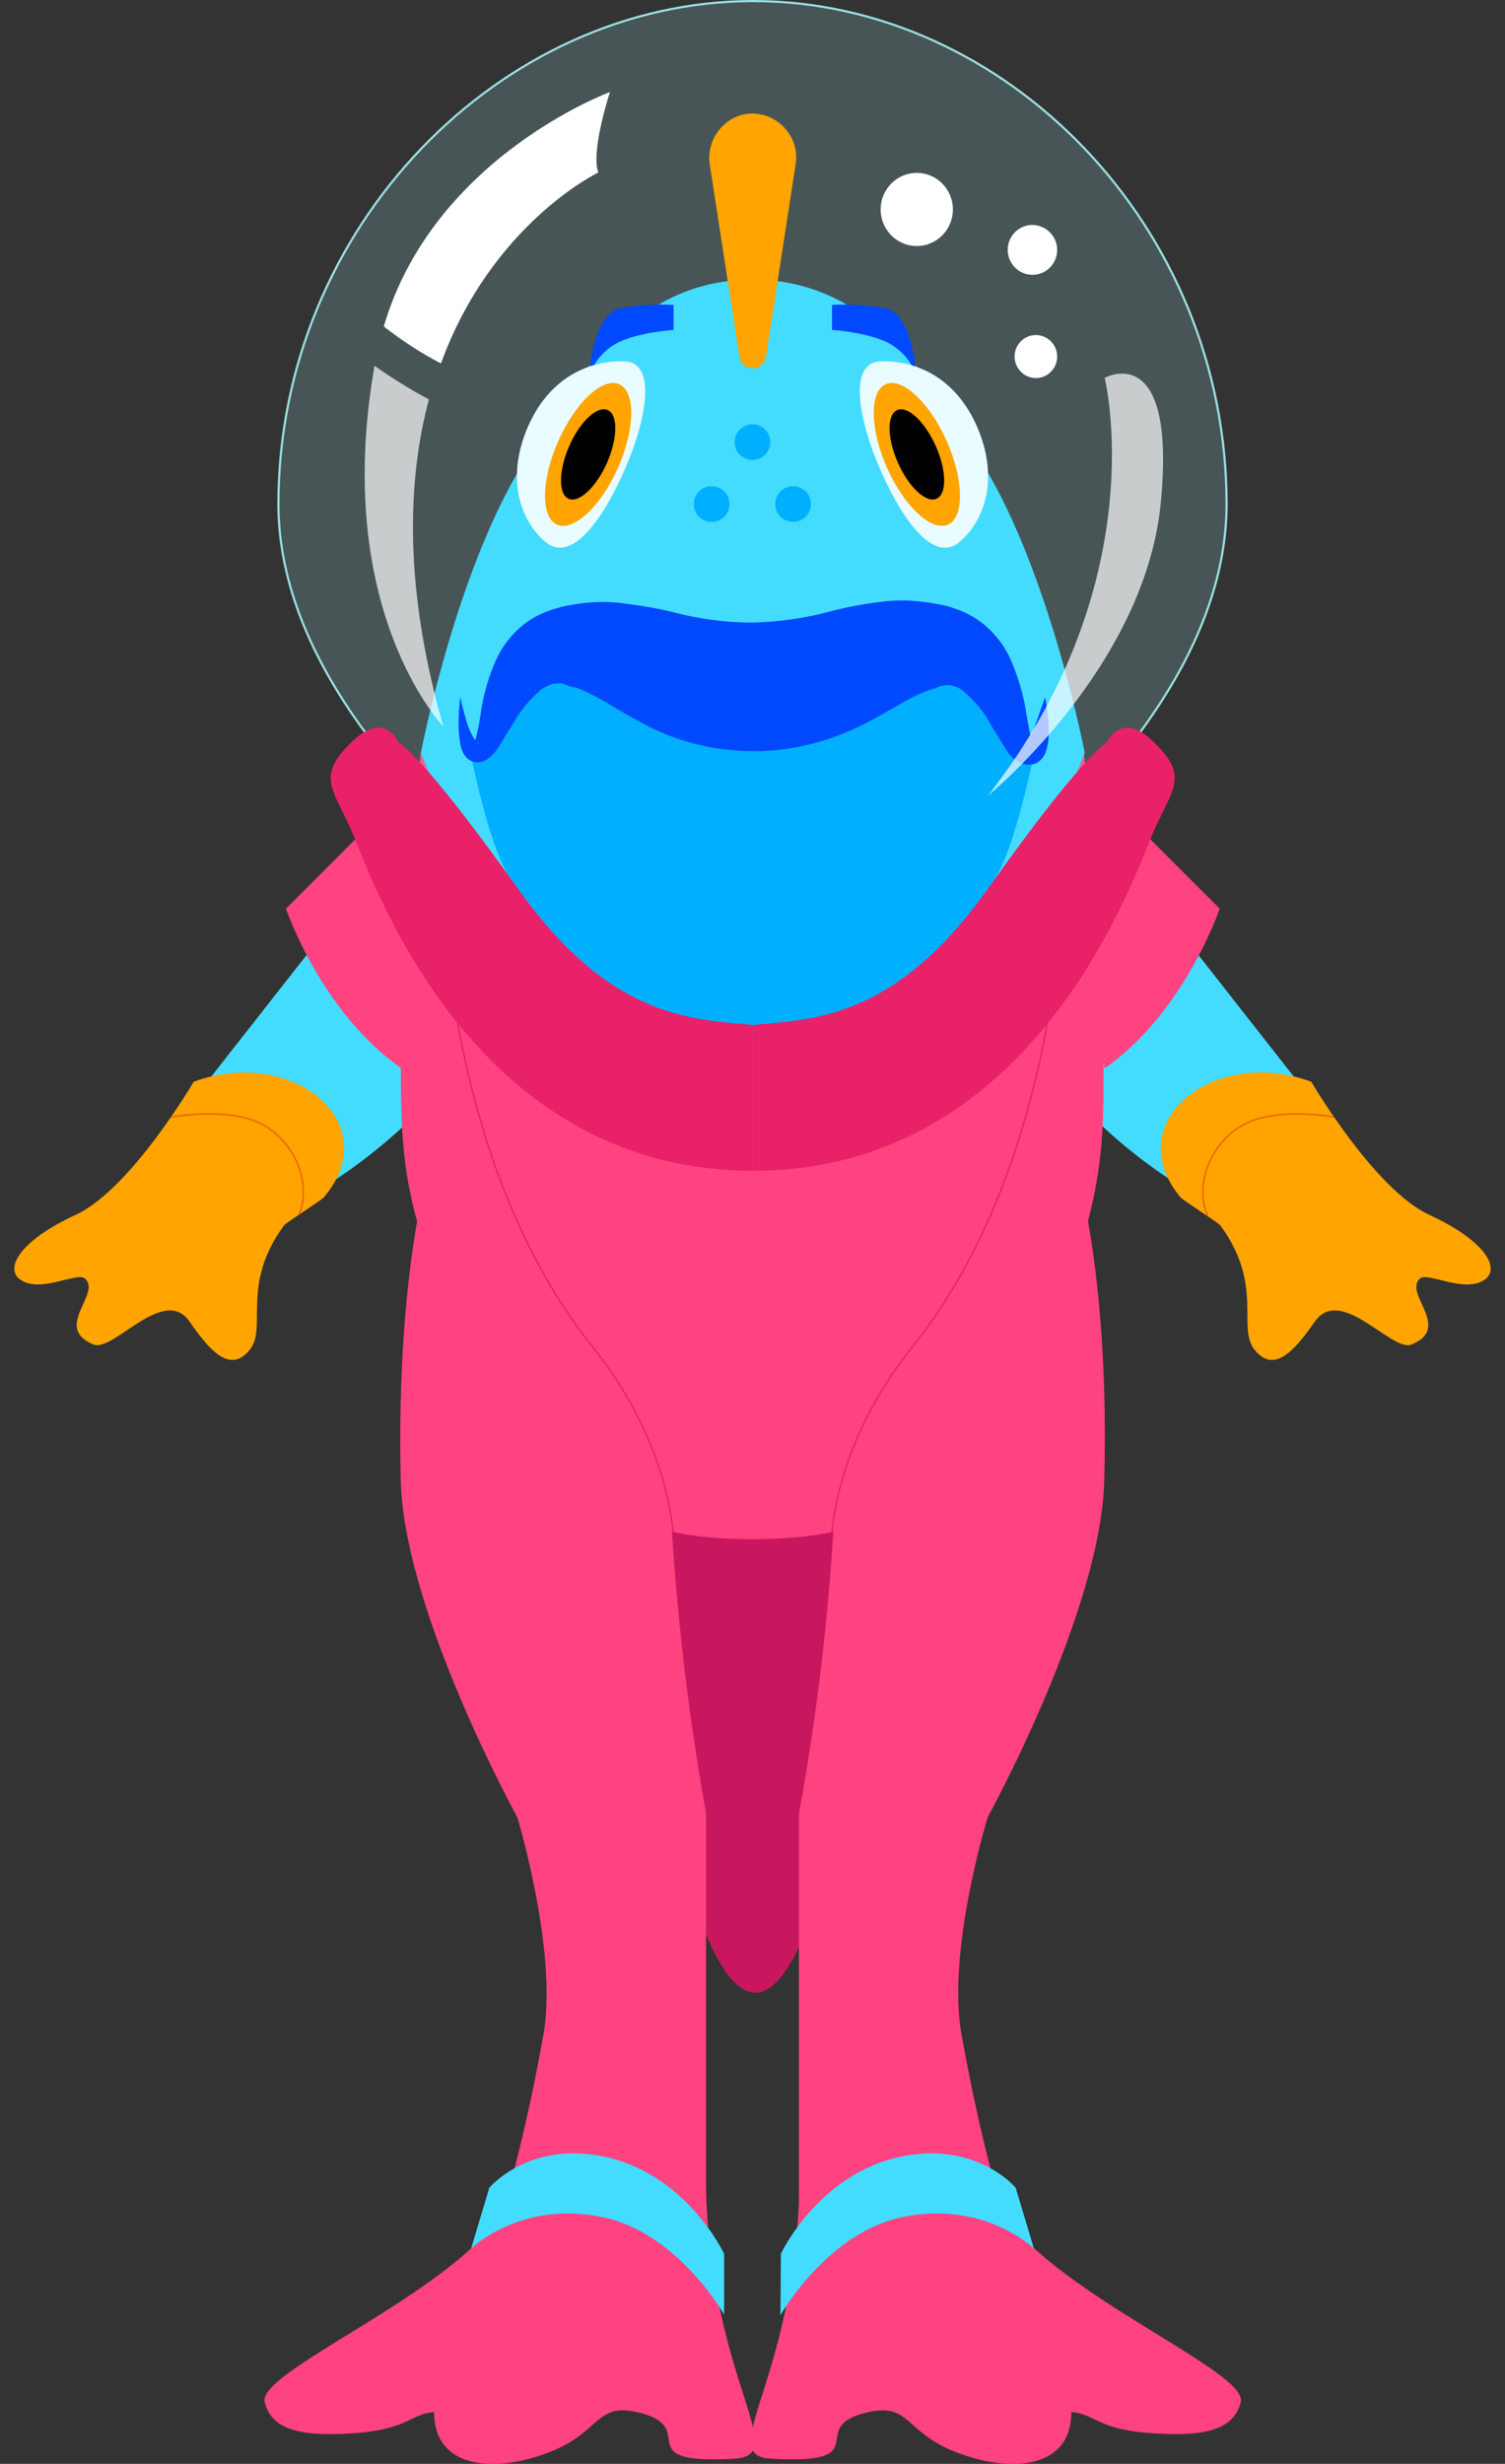<svg xmlns="http://www.w3.org/2000/svg" xmlns:xlink="http://www.w3.org/1999/xlink" id="Layer_1" x="0" y="0" version="1.1" viewBox="0 0 700 1145.7" style="enable-background:new 0 0 700 1145.7" xml:space="preserve"><rect x="0" y="0" width="700" height="1145.7" fill="#333333" stroke="none"/><style type="text/css">.st0{fill:#c9175f}.st1{fill:#ff4280}.st2{fill:#43dcff}.st4{fill:#ffa400}.st5{stroke:#ed6100;stroke-miterlimit:10}.st5,.st8{fill:none;stroke-width:.636}.st8,.st9{stroke-miterlimit:10}.st8{stroke:#e82169}.st9{fill:#9ae0e2;fill-opacity:.2;stroke:#9ae0e2;stroke-width:1.008}.st10{fill:#00b0ff}.st11{fill:#0049ff}.st12{fill:#e9fcff}.st13,.st14{fill:#fff}.st14{fill-opacity:.7}.st15{fill:#e82169}</style><g><g><g><g><g><g><g><g><path d="M430.7,1612.2h-135c0,0,26.1,262.4,67.6,262.4C404.9,1874.7,430.7,1612.2,430.7,1612.2z" class="st0" transform="translate(-12 -948)"/><path d="M383.6,1791.2c0,0,14.9,35,38.9,36.1c27.2,1.1,49-34.5,49-34.5s52.5-95.3,54.1-156.1 c2.7-100.4-14.6-151.5-14.6-151.5s-108.4,66.2-109.4,127.6C400.3,1672.5,394.5,1732.3,383.6,1791.2z" class="st1" transform="translate(-12 -948)"/><path d="M383.6,1987.2c0,24.2,94.8-9.7,94.8-9.7c-8-28-14.4-56.3-19.4-84.8c-6.4-38.8,12.5-100.1,12.5-100.1 l-87.9-1.3V1987.2z" class="st1" transform="translate(-12 -948)"/><path d="M421.1,1922c29-1.9,30.9,17,57.5,55.5c26.6,38.5,114,73.2,110.5,87.5c-3.5,14.3-20.2,16.1-43.4,14.3 c-23.2-1.9-24.8-8.9-35.4-9.7c0,26.4-27.7,28-51.1,19.6c-28-9.7-22.9-25.8-46.9-18.6c-24,7.3,6.9,23.4-41.5,20.7 c-26.6-1.3,10.4-35,13-124.4C384.6,1930.1,421.1,1922,421.1,1922z" class="st1" transform="translate(-12 -948)"/><path d="M375,2024.6c0,0,21.8-38.8,57.5-45.8c37.8-7.5,60.4,14.8,60.4,14.8l-8.5-28.3c0,0-18.1-21.8-53.3-14.5 c-38.6,8.1-55.9,45.2-55.9,45.2L375,2024.6z" class="st2" transform="translate(-12 -948)"/><path d="M340.4,1791.2c0,0-14.9,35-38.9,36.1c-27.2,1.1-49-34.5-49-34.5s-52.5-95.3-54.1-156.1 c-2.4-100.7,14.6-151.5,14.6-151.5s108.4,66.2,109.4,127.6C323.9,1672.5,329.8,1732.3,340.4,1791.2z" class="st1" transform="translate(-12 -948)"/><path d="M340.4,1987.2c0,24.2-94.8-9.7-94.8-9.7c8-28,14.4-56.3,19.4-84.8c6.1-38.8-12.5-100.1-12.5-100.1 l87.9-1.3V1987.2z" class="st1" transform="translate(-12 -948)"/><path d="M303.1,1922c-29-1.9-30.9,17-57.5,55.5c-26.6,38.5-114,73.2-110.5,87.5c3.5,14.3,20.2,16.1,43.4,14.3 c23.2-1.9,24.8-8.9,35.4-9.7c0,26.4,27.7,28,51.1,19.6c28-9.7,22.9-25.8,46.9-18.6c24,7.3-6.9,23.4,41.5,20.7 c26.9-1.3-10.4-35-13-124.4C339.4,1930.1,303.1,1922,303.1,1922z" class="st1" transform="translate(-12 -948)"/><path d="M349,2024.6c0,0-21.8-38.8-57.5-45.8c-37.8-7.5-60.4,14.8-60.4,14.8l8.5-28.3c0,0,18.1-21.8,53.3-14.5 c38.6,8.1,55.9,45.2,55.9,45.2v28.5H349z" class="st2" transform="translate(-12 -948)"/><path d="M544.7,1360.6c0,0,48.2,61.4,74.3,94.7c25.8,33.4-6.9,67.8-37.5,54.9c-30.6-12.9-65.8-42.8-86.3-71.6 C474.6,1409.8,476.5,1321,544.7,1360.6z" class="st2" transform="translate(-12 -948)"/><g transform="translate(-12 -948)"><defs><path id="SVGID_1_" d="M621.9,1451c0,0,29.3,50.1,54.9,61.9c25.6,11.8,33,24.5,26.1,29.9c-9.3,7-26.9-3.5-30.4-0.3 c-8,7,15.2,22.9-4,30.7c-9.1,3.8-32.8-28-45-10.6c-10.4,15.1-19.4,23.7-28,13c-8.3-10.3,4.5-30.2-16-57.9 c-0.8-1.1-17.3-11.6-18.4-12.9C532.4,1470.4,575.8,1434.1,621.9,1451z"/></defs><clipPath id="SVGID_00000096752273760205711000000012959449278519480254_"><use xlink:href="#SVGID_1_" style="overflow:visible"/></clipPath><g style="clip-path:url(#SVGID_00000096752273760205711000000012959449278519480254_)"><path d="M621.9,1451c0,0,29.3,50.1,54.9,61.9c25.6,11.8,33,24.5,26.1,29.9c-9.3,7-26.9-3.5-30.4-0.3 c-8,7,15.2,22.9-4,30.7c-9.1,3.8-32.8-28-45-10.5c-10.4,15.1-19.4,23.7-28,12.9c-8.3-10.2,4.5-30.1-16-57.9 c-0.8-1.1-17.3-11.6-18.4-12.9C532.4,1470.4,575.8,1434.1,621.9,1451z" class="st4"/><path d="M641.9,1469.3c0,0-24.8-6.7-44.7-1.1c-20,5.7-30.4,28.8-23.7,44.7c4,8.9,5.9,18.6,6.1,28.5" class="st5"/></g></g><path d="M179.3,1360.6c0,0-48.2,61.4-74.3,94.7c-26.1,33.4,7.2,67.8,37.8,54.9c30.6-12.9,65.8-42.8,86.3-71.3 C249.6,1410.4,247.8,1321,179.3,1360.6z" class="st2" transform="translate(-12 -948)"/><g transform="translate(-12 -948)"><defs><path id="SVGID_00000151502188334668802670000005996124226025934777_" d="M102.1,1451c0,0-29.3,50.1-54.9,61.9 c-25.6,11.8-33,24.5-26.1,29.9c9.3,7,26.6-3.5,30.4-0.3c8,7-15.2,22.9,4,30.7c9.1,3.8,32.8-28,44.7-10.6 c10.4,15.1,19.4,23.7,28,13c8.3-10.3-4.5-30.2,16-57.9c0.8-1.1,17.3-11.6,18.4-12.9C191.8,1470.4,148.2,1434.1,102.1,1451 z"/></defs><clipPath id="SVGID_00000105409962961806238340000000021664499671052710_"><use xlink:href="#SVGID_00000151502188334668802670000005996124226025934777_" style="overflow:visible"/></clipPath><g style="clip-path:url(#SVGID_00000105409962961806238340000000021664499671052710_)"><path d="M102.1,1451c0,0-29.3,50.1-54.9,61.9c-25.6,11.8-33,24.5-26.1,29.9c9.3,7,26.6-3.5,30.4-0.3 c8,7-15.2,22.9,4,30.7c9.1,3.8,32.8-28,44.7-10.5c10.4,15.1,19.4,23.7,28,12.9c8.3-10.2-4.5-30.1,16-57.9 c0.8-1.1,17.3-11.6,18.4-12.9C191.8,1470.4,148.2,1434.1,102.1,1451z" class="st4"/><path d="M82.7,1469.3c0,0,24.8-6.7,44.7-1.1c20,5.7,30.4,28.8,23.7,44.7c-4,8.9-5.9,18.6-5.9,28.5" class="st5"/></g></g><path d="M532.2,1323.4l47.1,47.1c0,0-16.2,48.2-53.5,74.3l-19.4-85.1L532.2,1323.4z" class="st1" transform="translate(-12 -948)"/><path d="M192.1,1323.4l-47.1,47.1c0,0,16.2,48.2,53.8,74.3l19.4-85.1L192.1,1323.4z" class="st1" transform="translate(-12 -948)"/><g transform="translate(-12 -948)"><defs><path id="SVGID_00000115503484860831804120000001419941631067437443_" d="M467.7,1610.4c-30.4,31.8-41.8,53.3-105.5,53.3 s-75.9-21-105.7-53.3c-25.6-27.7-51.4-77.8-56.5-125.4c-6.1-56.8,7.7-187.1,7.7-187.1h308.4c0,0,13.6,136.2,7.7,187.1 C518.8,1532.9,493.8,1583.1,467.7,1610.4z"/></defs><clipPath id="SVGID_00000036224295866919665010000012537247223459080092_"><use xlink:href="#SVGID_00000115503484860831804120000001419941631067437443_" style="overflow:visible"/></clipPath><g style="clip-path:url(#SVGID_00000036224295866919665010000012537247223459080092_)"><path d="M192.9,1285.8h339.5V1690H192.9V1285.8z" class="st1"/><path d="M506.1,1359.8c0,0-1.1,128.7-69.5,214.2c-41.8,52.2-38.1,99-38.1,99h-73c0,0,3.7-46.8-38.1-99 c-68.4-85.6-69.5-214.2-69.5-214.2H506.1z" class="st8"/></g></g><path d="M582.5,1182.4c0,129.2-193.9,242.2-220.5,242.2c-26.6,0-220.5-113.3-220.5-242.2 s103.6-233.9,220.8-233.9S582.5,1053.2,582.5,1182.4z" class="st9" transform="translate(-12 -948)"/><path d="M465.9,1158.7c-18.4-27.5-45.3-80.7-103.9-80.7c-58.6,0-85.2,53.3-103.6,80.7 c-33.6,50.3-50.6,139.2-50.6,139.2s39.9,120.9,154.5,120.9s154.2-120.9,154.2-120.9S499.4,1209.3,465.9,1158.7z" class="st2" transform="translate(-12 -948)"/><path d="M477,1352.5c-25.6,49.8-65,79.4-115,79.4s-92.7-35.8-115-79.4c-11.7-22.6-21-79.4-21-79.4 s4.5,53.3,21-0.8c16-52.5,115-4.8,115-4.8s106.3-22.9,115.3,4.8c17.8,55.4,20.5,0.8,20.5,0.8S488.5,1329.6,477,1352.5z" class="st10" transform="translate(-12 -948)"/><path d="M498.1,1272.3c0.8,4,1.3,8.1,1.6,12.1c0,2.2,0,4.3,0,6.2c0,2.4-0.5,4.6-1.3,7 c-0.5,1.6-1.6,3.2-2.9,4.3c-1.1,0.8-2.4,1.6-4,1.6c-1.3,0.3-2.9,0-4.3-0.5c-1.9-0.8-3.5-1.9-4.8-3.2 c-0.5-0.5-1.1-1.1-1.3-1.6l-1.1-1.6c-1.3-1.9-2.4-3.8-3.5-5.7l-3.2-5.1c-3.2-6.2-7.7-11.6-12.8-16.1c-1.9-1.6-4-2.7-6.4-3 c-1.6-0.3-3.5,0-5.1,0.5c-0.5,0-0.8,0.3-1.1,0.5l-0.5,0.3l-1.1,0.3c-1.3,0.3-2.7,0.8-4,1.3c-2.7,1.1-5.1,2.2-7.5,3.5 c-5.1,2.7-10.7,6.2-17.8,10c-8,4.3-16.5,7.8-25.3,10.2c-9.6,2.7-19.4,4-29.3,4s-19.7-1.3-29.3-4c-8.8-2.4-17-5.9-25-10.5 c-7.2-3.8-12.8-7.5-17.8-10.2c-2.4-1.3-5.1-2.7-7.7-3.8c-1.3-0.5-2.7-1.1-4-1.3l-1.6-0.3l-0.5-0.3c-0.5-0.3-0.8-0.3-1.3-0.5 c-1.6-0.8-3.5-0.8-5.3-0.5c-2.4,0.5-4.8,1.6-6.7,3.2c-5.3,4.6-9.6,10-13,16.1l-3.2,5.1c-1.1,1.9-2.1,3.5-3.5,5.7 c-0.8,1.1-1.6,2.2-2.4,3c-1.3,1.3-2.7,2.4-4.3,3c-1.1,0.5-2.4,0.5-3.7,0.5c-1.3-0.3-2.4-0.8-3.5-1.6c-1.3-1.1-2.1-2.4-2.7-4 c-0.8-2.2-1.1-4.3-1.3-6.7c-0.3-2.2-0.3-4-0.3-6.2c0-4,0.3-8.1,0.8-11.8c0.8,3.8,1.9,7.8,2.9,11.3c0.5,1.9,1.3,3.8,2.1,5.4 c0.8,1.6,1.6,3,2.7,4.3c0.5,0.5,1.1,0.8,0.8,0.5c-0.3-0.3-0.5-0.5-0.8-0.5c-0.3,0-0.5,0-0.8,0c-0.3-0.3,0-0.3,0-0.8 c0-0.5,0.5-1.1,0.5-1.9c0.8-3,1.6-7,2.1-10.8c1.3-8.9,3.7-17.5,7.5-25.6c2.4-5.1,5.6-9.4,9.6-13.2c4.5-4.3,10.1-7.5,16-9.4 c1.6-0.5,2.9-0.8,4.5-1.3l2.1-0.5l1.9-0.3c2.4-0.5,5.1-0.8,7.5-1.1c5.1-0.5,10.1-0.5,15.2,0c8.8,1.1,17.6,2.4,26.1,4.6 c11.7,3,23.7,4.6,36,4.6c12-0.3,24-1.9,35.7-5.1c8.5-2.2,17.3-3.8,26.1-4.8c5.1-0.5,10.1-0.5,15.2,0 c2.7,0.3,5.1,0.5,7.7,1.1l1.9,0.3l2.4,0.5c1.6,0.3,3.2,0.8,4.5,1.3c6.1,1.9,11.7,5.1,16.2,9.4c4,3.8,7.5,8.3,9.9,13.5 c3.7,8.1,6.4,17,7.7,25.8c0.8,3.8,1.3,7.8,2.1,10.8l0.5,1.9c0.3,0.3,0,0.5-0.3,0.5c-0.5,0-1.1,0-1.3,0 c-0.5,0-1.1,0.3-1.3,0.8c-0.3,0.5,0.3,0.3,0.5-0.3c1.1-1.3,1.9-2.7,2.4-4c0.8-1.9,1.6-3.5,2.1-5.4 C495.4,1279.8,496.7,1276.1,498.1,1272.3z" class="st11" transform="translate(-12 -948)"/><path d="M355.9,1113.8l-13.8-89.4c-1.6-11,5.9-21.5,16.8-23.4c10.9-1.6,21.3,5.9,23.2,17c0.3,2.2,0.3,4.3,0,6.2 l-13.8,89.6c-0.5,3.5-3.7,5.7-6.9,5.4C358.5,1118.9,356.4,1116.7,355.9,1113.8z" class="st4" transform="translate(-12 -948)"/><path d="M370.3,1153.6c0,4.6-3.7,8.3-8.3,8.3c-4.6,0-8.3-3.7-8.3-8.3c0-4.6,3.7-8.3,8.3-8.3 C366.6,1145.3,370.3,1149,370.3,1153.6z" class="st10" transform="translate(-12 -948)"/><path d="M351.3,1182.4c0,4.6-3.7,8.3-8.3,8.3c-4.6,0-8.3-3.7-8.3-8.3c0-4.6,3.7-8.3,8.3-8.3 C347.7,1174.1,351.3,1177.8,351.3,1182.4z" class="st10" transform="translate(-12 -948)"/><path d="M389.2,1182.4c0,4.6-3.7,8.3-8.3,8.3c-4.6,0-8.3-3.7-8.3-8.3c0-4.6,3.7-8.3,8.3-8.3 C385.5,1174.1,389.2,1177.8,389.2,1182.4z" class="st10" transform="translate(-12 -948)"/><path d="M325.3,1089.8v11.6c0,0-20.2,1.3-29,7.8c-5.1,3.5-8.8,8.6-10.4,14.5c0,0,1.6-29.6,14.4-32.3 C308.2,1089.8,316.7,1089.3,325.3,1089.8z" class="st11" transform="translate(-12 -948)"/><path d="M399,1089.8v11.6c0,0,20.2,1.3,29,7.8c5.1,3.5,8.8,8.6,10.4,14.5c0,0-1.6-29.6-14.4-32.3 C415.8,1089.8,407.3,1089.3,399,1089.8z" class="st11" transform="translate(-12 -948)"/><path d="M257.6,1146.3c-10.1,23.1-4.3,43.1,8,53.6c12.2,10.5,26.9-10.5,37-33.6c10.1-23.1,15.2-50.1-0.5-50.3 C286.4,1115.6,267.7,1123.2,257.6,1146.3z" class="st12" transform="translate(-12 -948)"/><path d="M300.1,1126.7c7.6,3.5,7.3,20.9-0.7,38.9c-8,18-20.7,29.8-28.4,26.3c-7.6-3.5-7.3-20.9,0.7-38.9 C279.7,1135,292.4,1123.2,300.1,1126.7z" class="st4" transform="translate(-12 -948)"/><path d="M294.7,1138.7c4.8,2.2,4.6,13.2-0.4,24.6c-5.1,11.4-13.1,18.8-17.9,16.6c-4.8-2.2-4.6-13.2,0.4-24.6 C281.8,1143.9,289.9,1136.5,294.7,1138.7z" transform="translate(-12 -948)"/><path d="M466.4,1146.3c10.1,23.1,4.3,43.1-8,53.6c-12.2,10.5-26.9-10.5-37-33.6c-10.1-23.1-15.2-50.1,0.5-50.3 C437.6,1115.6,456.3,1123.2,466.4,1146.3z" class="st12" transform="translate(-12 -948)"/><path d="M452.3,1153c8,18,8.3,35.5,0.7,38.9c-7.6,3.5-20.4-8.3-28.4-26.3c-8-18-8.3-35.5-0.7-38.9 C431.5,1123.2,444.2,1135,452.3,1153z" class="st4" transform="translate(-12 -948)"/><path d="M447.2,1155.3c5.1,11.4,5.3,22.4,0.4,24.6c-4.8,2.2-12.9-5.3-17.9-16.6c-5.1-11.4-5.3-22.4-0.4-24.6 C434.1,1136.5,442.1,1144,447.2,1155.3z" transform="translate(-12 -948)"/><path d="M455.2,1045.4c0,9.4-7.5,17-16.8,17c-9.3,0-16.8-7.6-16.8-17c0-9.4,7.5-17,16.8-17 C447.7,1028.4,455.2,1036,455.2,1045.4z" class="st13" transform="translate(-12 -948)"/><path d="M503.7,1113.8c0,5.5-4.4,10-9.9,10c-5.4,0-9.9-4.5-9.9-10c0-5.5,4.4-10,9.9-10 C499.3,1103.8,503.7,1108.3,503.7,1113.8z" class="st13" transform="translate(-12 -948)"/><path d="M503.7,1064.2c0,6.4-5.1,11.6-11.5,11.6c-6.3,0-11.5-5.2-11.5-11.6s5.1-11.6,11.5-11.6 C498.5,1052.7,503.7,1057.8,503.7,1064.2z" class="st13" transform="translate(-12 -948)"/><path d="M211.5,1133.7c-8.8-4.6-17.3-10-25.3-15.6c-20,113.9,32,167.7,32,167.7 C199.8,1221.4,201.4,1171.6,211.5,1133.7z" class="st14" transform="translate(-12 -948)"/><path d="M295.7,990.8c0,0-82,30.1-105.2,109c8.3,6.5,17.3,12.4,26.6,17.2c23.7-65.1,73.2-88.8,73.2-88.8 C286.6,1018.5,295.7,990.8,295.7,990.8z" class="st13" transform="translate(-12 -948)"/><path d="M525.8,1123.7c0,0,23.7,94.7-54.3,194.3c0,0,73-59.5,80.4-136.2 C559.3,1105.2,525.8,1123.7,525.8,1123.7z" class="st14" transform="translate(-12 -948)"/><path d="M197.4,1293.3c0,0-6.4-15.6-22.1,0c-16,15.6-8.8,21,0,40.6c8.8,19.6,54.1,158.5,186.9,158.5v-67.8 c-29.8-2.7-66.8-3.5-109.4-63.5C207.8,1297.9,197.4,1293.3,197.4,1293.3z" class="st15" transform="translate(-12 -948)"/><path d="M526.8,1293.3c0,0,6.4-15.6,22.1,0c16,15.6,8.8,21,0,40.6c-8.8,19.6-54.1,158.5-186.7,158.5v-67.8 c29.8-2.7,66.8-3.5,109.4-63.5C516.5,1297.9,526.8,1293.3,526.8,1293.3z" class="st15" transform="translate(-12 -948)"/></g></g></g></g></g></g></g></g></svg>